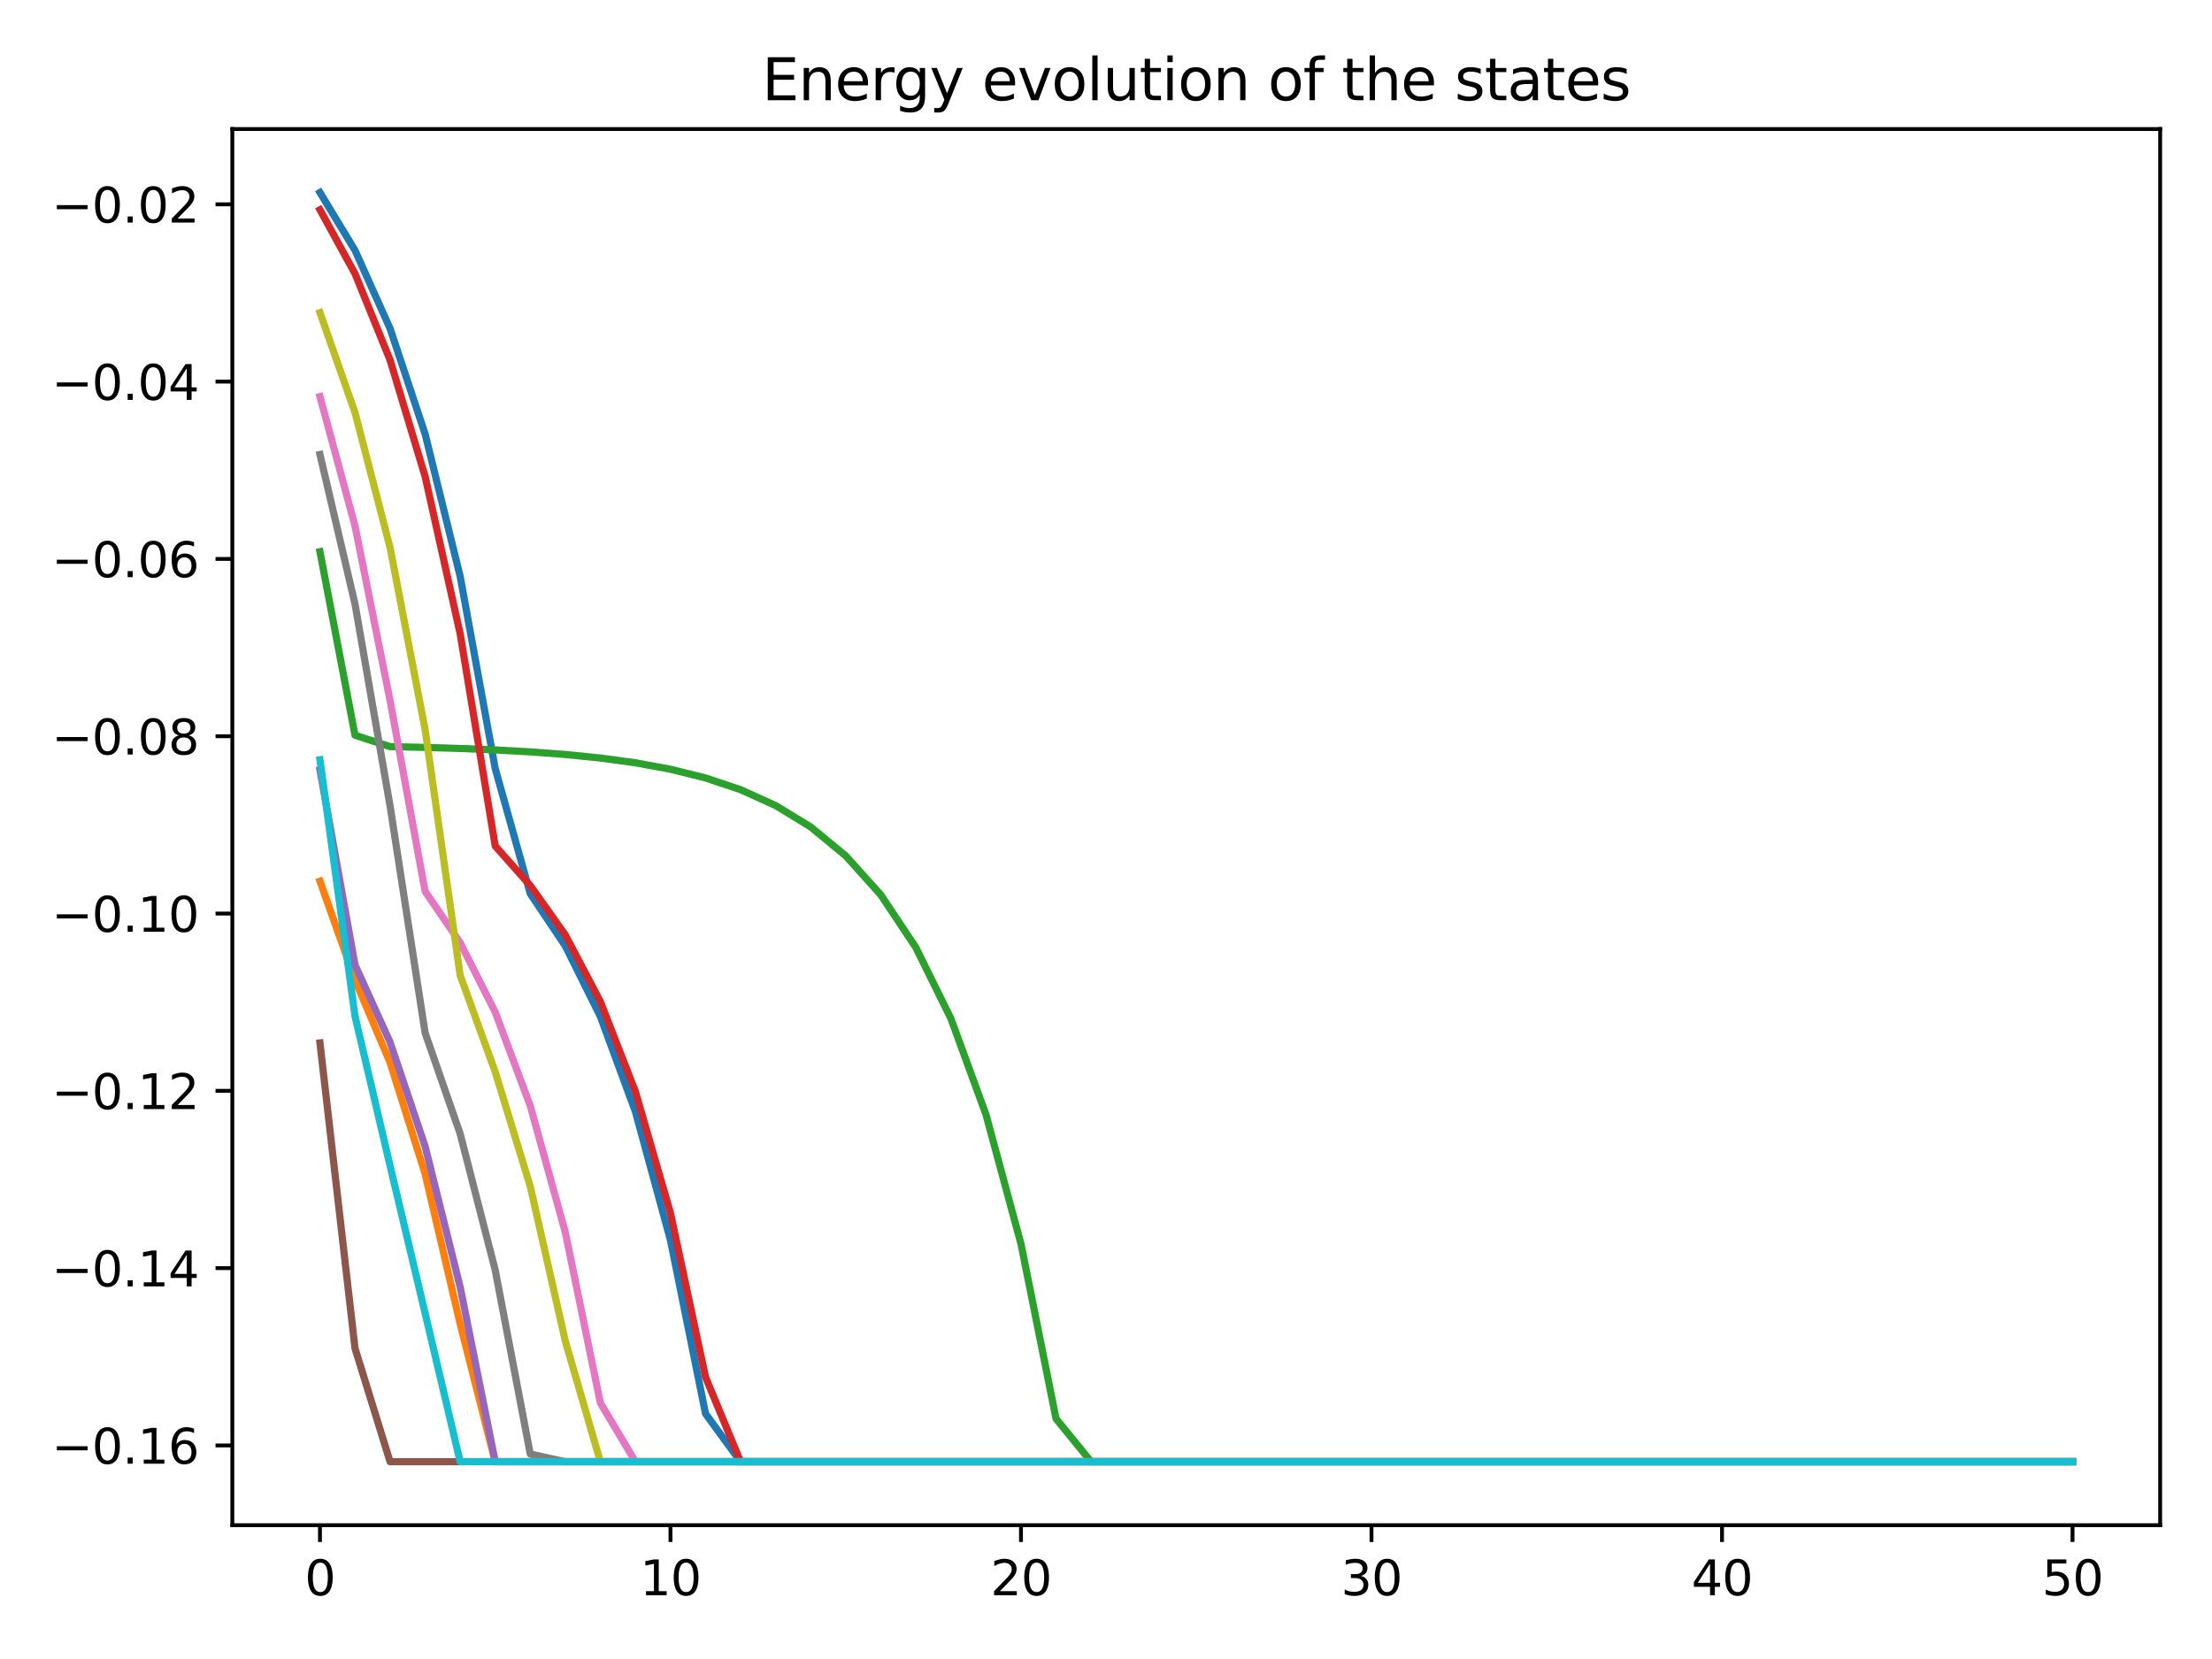 <?xml version="1.0" encoding="utf-8" standalone="no"?>
<!DOCTYPE svg PUBLIC "-//W3C//DTD SVG 1.1//EN"
  "http://www.w3.org/Graphics/SVG/1.1/DTD/svg11.dtd">
<svg xmlns:xlink="http://www.w3.org/1999/xlink" width="460.8pt" height="345.6pt" viewBox="0 0 460.8 345.6" xmlns="http://www.w3.org/2000/svg" version="1.1">
 <defs>
  <style type="text/css">*{stroke-linejoin: round; stroke-linecap: butt}</style>
 </defs>
 <g id="figure_1">
  <g id="patch_1">
   <path d="M 0 345.6 
L 460.8 345.6 
L 460.8 0 
L 0 0 
z
" style="fill: #ffffff"/>
  </g>
  <g id="axes_1">
   <g id="patch_2">
    <path d="M 48.4 317.72 
L 450 317.72 
L 450 26.88 
L 48.4 26.88 
z
" style="fill: #ffffff"/>
   </g>
   <g id="matplotlib.axis_1">
    <g id="xtick_1">
     <g id="line2d_1">
      <defs>
       <path id="me4d3c2d5be" d="M 0 0 
L 0 3.5 
" style="stroke: #000000; stroke-width: 0.8"/>
      </defs>
      <g>
       <use xlink:href="#me4d3c2d5be" x="66.655" y="317.72" style="stroke: #000000; stroke-width: 0.8"/>
      </g>
     </g>
     <g id="text_1">
      <!-- 0 -->
      <g transform="translate(63.473 332.318) scale(0.1 -0.1)">
       <defs>
        <path id="DejaVuSans-30" d="M 2034 4250 
Q 1547 4250 1301 3770 
Q 1056 3291 1056 2328 
Q 1056 1369 1301 889 
Q 1547 409 2034 409 
Q 2525 409 2770 889 
Q 3016 1369 3016 2328 
Q 3016 3291 2770 3770 
Q 2525 4250 2034 4250 
z
M 2034 4750 
Q 2819 4750 3233 4129 
Q 3647 3509 3647 2328 
Q 3647 1150 3233 529 
Q 2819 -91 2034 -91 
Q 1250 -91 836 529 
Q 422 1150 422 2328 
Q 422 3509 836 4129 
Q 1250 4750 2034 4750 
z
" transform="scale(0.016)"/>
       </defs>
       <use xlink:href="#DejaVuSans-30"/>
      </g>
     </g>
    </g>
    <g id="xtick_2">
     <g id="line2d_2">
      <g>
       <use xlink:href="#me4d3c2d5be" x="139.673" y="317.72" style="stroke: #000000; stroke-width: 0.8"/>
      </g>
     </g>
     <g id="text_2">
      <!-- 10 -->
      <g transform="translate(133.31 332.318) scale(0.1 -0.1)">
       <defs>
        <path id="DejaVuSans-31" d="M 794 531 
L 1825 531 
L 1825 4091 
L 703 3866 
L 703 4441 
L 1819 4666 
L 2450 4666 
L 2450 531 
L 3481 531 
L 3481 0 
L 794 0 
L 794 531 
z
" transform="scale(0.016)"/>
       </defs>
       <use xlink:href="#DejaVuSans-31"/>
       <use xlink:href="#DejaVuSans-30" x="63.623"/>
      </g>
     </g>
    </g>
    <g id="xtick_3">
     <g id="line2d_3">
      <g>
       <use xlink:href="#me4d3c2d5be" x="212.691" y="317.72" style="stroke: #000000; stroke-width: 0.8"/>
      </g>
     </g>
     <g id="text_3">
      <!-- 20 -->
      <g transform="translate(206.328 332.318) scale(0.1 -0.1)">
       <defs>
        <path id="DejaVuSans-32" d="M 1228 531 
L 3431 531 
L 3431 0 
L 469 0 
L 469 531 
Q 828 903 1448 1529 
Q 2069 2156 2228 2338 
Q 2531 2678 2651 2914 
Q 2772 3150 2772 3378 
Q 2772 3750 2511 3984 
Q 2250 4219 1831 4219 
Q 1534 4219 1204 4116 
Q 875 4013 500 3803 
L 500 4441 
Q 881 4594 1212 4672 
Q 1544 4750 1819 4750 
Q 2544 4750 2975 4387 
Q 3406 4025 3406 3419 
Q 3406 3131 3298 2873 
Q 3191 2616 2906 2266 
Q 2828 2175 2409 1742 
Q 1991 1309 1228 531 
z
" transform="scale(0.016)"/>
       </defs>
       <use xlink:href="#DejaVuSans-32"/>
       <use xlink:href="#DejaVuSans-30" x="63.623"/>
      </g>
     </g>
    </g>
    <g id="xtick_4">
     <g id="line2d_4">
      <g>
       <use xlink:href="#me4d3c2d5be" x="285.709" y="317.72" style="stroke: #000000; stroke-width: 0.8"/>
      </g>
     </g>
     <g id="text_4">
      <!-- 30 -->
      <g transform="translate(279.347 332.318) scale(0.1 -0.1)">
       <defs>
        <path id="DejaVuSans-33" d="M 2597 2516 
Q 3050 2419 3304 2112 
Q 3559 1806 3559 1356 
Q 3559 666 3084 287 
Q 2609 -91 1734 -91 
Q 1441 -91 1130 -33 
Q 819 25 488 141 
L 488 750 
Q 750 597 1062 519 
Q 1375 441 1716 441 
Q 2309 441 2620 675 
Q 2931 909 2931 1356 
Q 2931 1769 2642 2001 
Q 2353 2234 1838 2234 
L 1294 2234 
L 1294 2753 
L 1863 2753 
Q 2328 2753 2575 2939 
Q 2822 3125 2822 3475 
Q 2822 3834 2567 4026 
Q 2313 4219 1838 4219 
Q 1578 4219 1281 4162 
Q 984 4106 628 3988 
L 628 4550 
Q 988 4650 1302 4700 
Q 1616 4750 1894 4750 
Q 2613 4750 3031 4423 
Q 3450 4097 3450 3541 
Q 3450 3153 3228 2886 
Q 3006 2619 2597 2516 
z
" transform="scale(0.016)"/>
       </defs>
       <use xlink:href="#DejaVuSans-33"/>
       <use xlink:href="#DejaVuSans-30" x="63.623"/>
      </g>
     </g>
    </g>
    <g id="xtick_5">
     <g id="line2d_5">
      <g>
       <use xlink:href="#me4d3c2d5be" x="358.727" y="317.72" style="stroke: #000000; stroke-width: 0.8"/>
      </g>
     </g>
     <g id="text_5">
      <!-- 40 -->
      <g transform="translate(352.365 332.318) scale(0.1 -0.1)">
       <defs>
        <path id="DejaVuSans-34" d="M 2419 4116 
L 825 1625 
L 2419 1625 
L 2419 4116 
z
M 2253 4666 
L 3047 4666 
L 3047 1625 
L 3713 1625 
L 3713 1100 
L 3047 1100 
L 3047 0 
L 2419 0 
L 2419 1100 
L 313 1100 
L 313 1709 
L 2253 4666 
z
" transform="scale(0.016)"/>
       </defs>
       <use xlink:href="#DejaVuSans-34"/>
       <use xlink:href="#DejaVuSans-30" x="63.623"/>
      </g>
     </g>
    </g>
    <g id="xtick_6">
     <g id="line2d_6">
      <g>
       <use xlink:href="#me4d3c2d5be" x="431.745" y="317.72" style="stroke: #000000; stroke-width: 0.8"/>
      </g>
     </g>
     <g id="text_6">
      <!-- 50 -->
      <g transform="translate(425.383 332.318) scale(0.1 -0.1)">
       <defs>
        <path id="DejaVuSans-35" d="M 691 4666 
L 3169 4666 
L 3169 4134 
L 1269 4134 
L 1269 2991 
Q 1406 3038 1543 3061 
Q 1681 3084 1819 3084 
Q 2600 3084 3056 2656 
Q 3513 2228 3513 1497 
Q 3513 744 3044 326 
Q 2575 -91 1722 -91 
Q 1428 -91 1123 -41 
Q 819 9 494 109 
L 494 744 
Q 775 591 1075 516 
Q 1375 441 1709 441 
Q 2250 441 2565 725 
Q 2881 1009 2881 1497 
Q 2881 1984 2565 2268 
Q 2250 2553 1709 2553 
Q 1456 2553 1204 2497 
Q 953 2441 691 2322 
L 691 4666 
z
" transform="scale(0.016)"/>
       </defs>
       <use xlink:href="#DejaVuSans-35"/>
       <use xlink:href="#DejaVuSans-30" x="63.623"/>
      </g>
     </g>
    </g>
   </g>
   <g id="matplotlib.axis_2">
    <g id="ytick_1">
     <g id="line2d_7">
      <defs>
       <path id="mb45e9685c7" d="M 0 0 
L -3.5 0 
" style="stroke: #000000; stroke-width: 0.8"/>
      </defs>
      <g>
       <use xlink:href="#mb45e9685c7" x="48.4" y="301.113" style="stroke: #000000; stroke-width: 0.8"/>
      </g>
     </g>
     <g id="text_7">
      <!-- −0.16 -->
      <g transform="translate(10.755 304.912) scale(0.1 -0.1)">
       <defs>
        <path id="DejaVuSans-2212" d="M 678 2272 
L 4684 2272 
L 4684 1741 
L 678 1741 
L 678 2272 
z
" transform="scale(0.016)"/>
        <path id="DejaVuSans-2e" d="M 684 794 
L 1344 794 
L 1344 0 
L 684 0 
L 684 794 
z
" transform="scale(0.016)"/>
        <path id="DejaVuSans-36" d="M 2113 2584 
Q 1688 2584 1439 2293 
Q 1191 2003 1191 1497 
Q 1191 994 1439 701 
Q 1688 409 2113 409 
Q 2538 409 2786 701 
Q 3034 994 3034 1497 
Q 3034 2003 2786 2293 
Q 2538 2584 2113 2584 
z
M 3366 4563 
L 3366 3988 
Q 3128 4100 2886 4159 
Q 2644 4219 2406 4219 
Q 1781 4219 1451 3797 
Q 1122 3375 1075 2522 
Q 1259 2794 1537 2939 
Q 1816 3084 2150 3084 
Q 2853 3084 3261 2657 
Q 3669 2231 3669 1497 
Q 3669 778 3244 343 
Q 2819 -91 2113 -91 
Q 1303 -91 875 529 
Q 447 1150 447 2328 
Q 447 3434 972 4092 
Q 1497 4750 2381 4750 
Q 2619 4750 2861 4703 
Q 3103 4656 3366 4563 
z
" transform="scale(0.016)"/>
       </defs>
       <use xlink:href="#DejaVuSans-2212"/>
       <use xlink:href="#DejaVuSans-30" x="83.789"/>
       <use xlink:href="#DejaVuSans-2e" x="147.412"/>
       <use xlink:href="#DejaVuSans-31" x="179.199"/>
       <use xlink:href="#DejaVuSans-36" x="242.822"/>
      </g>
     </g>
    </g>
    <g id="ytick_2">
     <g id="line2d_8">
      <g>
       <use xlink:href="#mb45e9685c7" x="48.4" y="264.177" style="stroke: #000000; stroke-width: 0.8"/>
      </g>
     </g>
     <g id="text_8">
      <!-- −0.14 -->
      <g transform="translate(10.755 267.977) scale(0.1 -0.1)">
       <use xlink:href="#DejaVuSans-2212"/>
       <use xlink:href="#DejaVuSans-30" x="83.789"/>
       <use xlink:href="#DejaVuSans-2e" x="147.412"/>
       <use xlink:href="#DejaVuSans-31" x="179.199"/>
       <use xlink:href="#DejaVuSans-34" x="242.822"/>
      </g>
     </g>
    </g>
    <g id="ytick_3">
     <g id="line2d_9">
      <g>
       <use xlink:href="#mb45e9685c7" x="48.4" y="227.242" style="stroke: #000000; stroke-width: 0.8"/>
      </g>
     </g>
     <g id="text_9">
      <!-- −0.12 -->
      <g transform="translate(10.755 231.041) scale(0.1 -0.1)">
       <use xlink:href="#DejaVuSans-2212"/>
       <use xlink:href="#DejaVuSans-30" x="83.789"/>
       <use xlink:href="#DejaVuSans-2e" x="147.412"/>
       <use xlink:href="#DejaVuSans-31" x="179.199"/>
       <use xlink:href="#DejaVuSans-32" x="242.822"/>
      </g>
     </g>
    </g>
    <g id="ytick_4">
     <g id="line2d_10">
      <g>
       <use xlink:href="#mb45e9685c7" x="48.4" y="190.307" style="stroke: #000000; stroke-width: 0.8"/>
      </g>
     </g>
     <g id="text_10">
      <!-- −0.10 -->
      <g transform="translate(10.755 194.106) scale(0.1 -0.1)">
       <use xlink:href="#DejaVuSans-2212"/>
       <use xlink:href="#DejaVuSans-30" x="83.789"/>
       <use xlink:href="#DejaVuSans-2e" x="147.412"/>
       <use xlink:href="#DejaVuSans-31" x="179.199"/>
       <use xlink:href="#DejaVuSans-30" x="242.822"/>
      </g>
     </g>
    </g>
    <g id="ytick_5">
     <g id="line2d_11">
      <g>
       <use xlink:href="#mb45e9685c7" x="48.4" y="153.372" style="stroke: #000000; stroke-width: 0.8"/>
      </g>
     </g>
     <g id="text_11">
      <!-- −0.08 -->
      <g transform="translate(10.755 157.171) scale(0.1 -0.1)">
       <defs>
        <path id="DejaVuSans-38" d="M 2034 2216 
Q 1584 2216 1326 1975 
Q 1069 1734 1069 1313 
Q 1069 891 1326 650 
Q 1584 409 2034 409 
Q 2484 409 2743 651 
Q 3003 894 3003 1313 
Q 3003 1734 2745 1975 
Q 2488 2216 2034 2216 
z
M 1403 2484 
Q 997 2584 770 2862 
Q 544 3141 544 3541 
Q 544 4100 942 4425 
Q 1341 4750 2034 4750 
Q 2731 4750 3128 4425 
Q 3525 4100 3525 3541 
Q 3525 3141 3298 2862 
Q 3072 2584 2669 2484 
Q 3125 2378 3379 2068 
Q 3634 1759 3634 1313 
Q 3634 634 3220 271 
Q 2806 -91 2034 -91 
Q 1263 -91 848 271 
Q 434 634 434 1313 
Q 434 1759 690 2068 
Q 947 2378 1403 2484 
z
M 1172 3481 
Q 1172 3119 1398 2916 
Q 1625 2713 2034 2713 
Q 2441 2713 2670 2916 
Q 2900 3119 2900 3481 
Q 2900 3844 2670 4047 
Q 2441 4250 2034 4250 
Q 1625 4250 1398 4047 
Q 1172 3844 1172 3481 
z
" transform="scale(0.016)"/>
       </defs>
       <use xlink:href="#DejaVuSans-2212"/>
       <use xlink:href="#DejaVuSans-30" x="83.789"/>
       <use xlink:href="#DejaVuSans-2e" x="147.412"/>
       <use xlink:href="#DejaVuSans-30" x="179.199"/>
       <use xlink:href="#DejaVuSans-38" x="242.822"/>
      </g>
     </g>
    </g>
    <g id="ytick_6">
     <g id="line2d_12">
      <g>
       <use xlink:href="#mb45e9685c7" x="48.4" y="116.437" style="stroke: #000000; stroke-width: 0.8"/>
      </g>
     </g>
     <g id="text_12">
      <!-- −0.06 -->
      <g transform="translate(10.755 120.236) scale(0.1 -0.1)">
       <use xlink:href="#DejaVuSans-2212"/>
       <use xlink:href="#DejaVuSans-30" x="83.789"/>
       <use xlink:href="#DejaVuSans-2e" x="147.412"/>
       <use xlink:href="#DejaVuSans-30" x="179.199"/>
       <use xlink:href="#DejaVuSans-36" x="242.822"/>
      </g>
     </g>
    </g>
    <g id="ytick_7">
     <g id="line2d_13">
      <g>
       <use xlink:href="#mb45e9685c7" x="48.4" y="79.501" style="stroke: #000000; stroke-width: 0.8"/>
      </g>
     </g>
     <g id="text_13">
      <!-- −0.04 -->
      <g transform="translate(10.755 83.301) scale(0.1 -0.1)">
       <use xlink:href="#DejaVuSans-2212"/>
       <use xlink:href="#DejaVuSans-30" x="83.789"/>
       <use xlink:href="#DejaVuSans-2e" x="147.412"/>
       <use xlink:href="#DejaVuSans-30" x="179.199"/>
       <use xlink:href="#DejaVuSans-34" x="242.822"/>
      </g>
     </g>
    </g>
    <g id="ytick_8">
     <g id="line2d_14">
      <g>
       <use xlink:href="#mb45e9685c7" x="48.4" y="42.566" style="stroke: #000000; stroke-width: 0.8"/>
      </g>
     </g>
     <g id="text_14">
      <!-- −0.02 -->
      <g transform="translate(10.755 46.365) scale(0.1 -0.1)">
       <use xlink:href="#DejaVuSans-2212"/>
       <use xlink:href="#DejaVuSans-30" x="83.789"/>
       <use xlink:href="#DejaVuSans-2e" x="147.412"/>
       <use xlink:href="#DejaVuSans-30" x="179.199"/>
       <use xlink:href="#DejaVuSans-32" x="242.822"/>
      </g>
     </g>
    </g>
   </g>
   <g id="line2d_15">
    <path d="M 66.655 40.1 
L 73.956 52.159 
L 81.258 68.438 
L 88.56 90.411 
L 95.862 120.072 
L 103.164 160.11 
L 110.465 186.176 
L 117.767 197.06 
L 125.069 211.752 
L 132.371 231.584 
L 139.673 258.354 
L 146.975 294.491 
L 154.276 304.5 
L 161.578 304.5 
L 168.88 304.5 
L 176.182 304.5 
L 183.484 304.5 
L 190.785 304.5 
L 198.087 304.5 
L 205.389 304.5 
L 212.691 304.5 
L 219.993 304.5 
L 227.295 304.5 
L 234.596 304.5 
L 241.898 304.5 
L 249.2 304.5 
L 256.502 304.5 
L 263.804 304.5 
L 271.105 304.5 
L 278.407 304.5 
L 285.709 304.5 
L 293.011 304.5 
L 300.313 304.5 
L 307.615 304.5 
L 314.916 304.5 
L 322.218 304.5 
L 329.52 304.5 
L 336.822 304.5 
L 344.124 304.5 
L 351.425 304.5 
L 358.727 304.5 
L 366.029 304.5 
L 373.331 304.5 
L 380.633 304.5 
L 387.935 304.5 
L 395.236 304.5 
L 402.538 304.5 
L 409.84 304.5 
L 417.142 304.5 
L 424.444 304.5 
L 431.745 304.5 
" clip-path="url(#p84d044d8ea)" style="fill: none; stroke: #1f77b4; stroke-width: 1.5; stroke-linecap: square"/>
   </g>
   <g id="line2d_16">
    <path d="M 66.655 183.563 
L 73.956 204.156 
L 81.258 221.331 
L 88.56 244.515 
L 95.862 275.81 
L 103.164 304.5 
L 110.465 304.5 
L 117.767 304.5 
L 125.069 304.5 
L 132.371 304.5 
L 139.673 304.5 
L 146.975 304.5 
L 154.276 304.5 
L 161.578 304.5 
L 168.88 304.5 
L 176.182 304.5 
L 183.484 304.5 
L 190.785 304.5 
L 198.087 304.5 
L 205.389 304.5 
L 212.691 304.5 
L 219.993 304.5 
L 227.295 304.5 
L 234.596 304.5 
L 241.898 304.5 
L 249.2 304.5 
L 256.502 304.5 
L 263.804 304.5 
L 271.105 304.5 
L 278.407 304.5 
L 285.709 304.5 
L 293.011 304.5 
L 300.313 304.5 
L 307.615 304.5 
L 314.916 304.5 
L 322.218 304.5 
L 329.52 304.5 
L 336.822 304.5 
L 344.124 304.5 
L 351.425 304.5 
L 358.727 304.5 
L 366.029 304.5 
L 373.331 304.5 
L 380.633 304.5 
L 387.935 304.5 
L 395.236 304.5 
L 402.538 304.5 
L 409.84 304.5 
L 417.142 304.5 
L 424.444 304.5 
L 431.745 304.5 
" clip-path="url(#p84d044d8ea)" style="fill: none; stroke: #ff7f0e; stroke-width: 1.5; stroke-linecap: square"/>
   </g>
   <g id="line2d_17">
    <path d="M 66.655 114.924 
L 73.956 153.162 
L 81.258 155.536 
L 88.56 155.7 
L 95.862 155.922 
L 103.164 156.222 
L 110.465 156.626 
L 117.767 157.172 
L 125.069 157.909 
L 132.371 158.904 
L 139.673 160.247 
L 146.975 162.06 
L 154.276 164.507 
L 161.578 167.81 
L 168.88 172.268 
L 176.182 178.287 
L 183.484 186.411 
L 190.785 197.377 
L 198.087 212.18 
L 205.389 232.162 
L 212.691 259.135 
L 219.993 295.545 
L 227.295 304.5 
L 234.596 304.5 
L 241.898 304.5 
L 249.2 304.5 
L 256.502 304.5 
L 263.804 304.5 
L 271.105 304.5 
L 278.407 304.5 
L 285.709 304.5 
L 293.011 304.5 
L 300.313 304.5 
L 307.615 304.5 
L 314.916 304.5 
L 322.218 304.5 
L 329.52 304.5 
L 336.822 304.5 
L 344.124 304.5 
L 351.425 304.5 
L 358.727 304.5 
L 366.029 304.5 
L 373.331 304.5 
L 380.633 304.5 
L 387.935 304.5 
L 395.236 304.5 
L 402.538 304.5 
L 409.84 304.5 
L 417.142 304.5 
L 424.444 304.5 
L 431.745 304.5 
" clip-path="url(#p84d044d8ea)" style="fill: none; stroke: #2ca02c; stroke-width: 1.5; stroke-linecap: square"/>
   </g>
   <g id="line2d_18">
    <path d="M 66.655 43.699 
L 73.956 57.018 
L 81.258 74.996 
L 88.56 99.264 
L 95.862 132.022 
L 103.164 176.241 
L 110.465 184.474 
L 117.767 194.763 
L 125.069 208.652 
L 132.371 227.4 
L 139.673 252.707 
L 146.975 286.867 
L 154.276 304.5 
L 161.578 304.5 
L 168.88 304.5 
L 176.182 304.5 
L 183.484 304.5 
L 190.785 304.5 
L 198.087 304.5 
L 205.389 304.5 
L 212.691 304.5 
L 219.993 304.5 
L 227.295 304.5 
L 234.596 304.5 
L 241.898 304.5 
L 249.2 304.5 
L 256.502 304.5 
L 263.804 304.5 
L 271.105 304.5 
L 278.407 304.5 
L 285.709 304.5 
L 293.011 304.5 
L 300.313 304.5 
L 307.615 304.5 
L 314.916 304.5 
L 322.218 304.5 
L 329.52 304.5 
L 336.822 304.5 
L 344.124 304.5 
L 351.425 304.5 
L 358.727 304.5 
L 366.029 304.5 
L 373.331 304.5 
L 380.633 304.5 
L 387.935 304.5 
L 395.236 304.5 
L 402.538 304.5 
L 409.84 304.5 
L 417.142 304.5 
L 424.444 304.5 
L 431.745 304.5 
" clip-path="url(#p84d044d8ea)" style="fill: none; stroke: #d62728; stroke-width: 1.5; stroke-linecap: square"/>
   </g>
   <g id="line2d_19">
    <path d="M 66.655 160.385 
L 73.956 201.02 
L 81.258 217.098 
L 88.56 238.8 
L 95.862 268.096 
L 103.164 304.5 
L 110.465 304.5 
L 117.767 304.5 
L 125.069 304.5 
L 132.371 304.5 
L 139.673 304.5 
L 146.975 304.5 
L 154.276 304.5 
L 161.578 304.5 
L 168.88 304.5 
L 176.182 304.5 
L 183.484 304.5 
L 190.785 304.5 
L 198.087 304.5 
L 205.389 304.5 
L 212.691 304.5 
L 219.993 304.5 
L 227.295 304.5 
L 234.596 304.5 
L 241.898 304.5 
L 249.2 304.5 
L 256.502 304.5 
L 263.804 304.5 
L 271.105 304.5 
L 278.407 304.5 
L 285.709 304.5 
L 293.011 304.5 
L 300.313 304.5 
L 307.615 304.5 
L 314.916 304.5 
L 322.218 304.5 
L 329.52 304.5 
L 336.822 304.5 
L 344.124 304.5 
L 351.425 304.5 
L 358.727 304.5 
L 366.029 304.5 
L 373.331 304.5 
L 380.633 304.5 
L 387.935 304.5 
L 395.236 304.5 
L 402.538 304.5 
L 409.84 304.5 
L 417.142 304.5 
L 424.444 304.5 
L 431.745 304.5 
" clip-path="url(#p84d044d8ea)" style="fill: none; stroke: #9467bd; stroke-width: 1.5; stroke-linecap: square"/>
   </g>
   <g id="line2d_20">
    <path d="M 66.655 217.259 
L 73.956 280.875 
L 81.258 304.5 
L 88.56 304.5 
L 95.862 304.5 
L 103.164 304.5 
L 110.465 304.5 
L 117.767 304.5 
L 125.069 304.5 
L 132.371 304.5 
L 139.673 304.5 
L 146.975 304.5 
L 154.276 304.5 
L 161.578 304.5 
L 168.88 304.5 
L 176.182 304.5 
L 183.484 304.5 
L 190.785 304.5 
L 198.087 304.5 
L 205.389 304.5 
L 212.691 304.5 
L 219.993 304.5 
L 227.295 304.5 
L 234.596 304.5 
L 241.898 304.5 
L 249.2 304.5 
L 256.502 304.5 
L 263.804 304.5 
L 271.105 304.5 
L 278.407 304.5 
L 285.709 304.5 
L 293.011 304.5 
L 300.313 304.5 
L 307.615 304.5 
L 314.916 304.5 
L 322.218 304.5 
L 329.52 304.5 
L 336.822 304.5 
L 344.124 304.5 
L 351.425 304.5 
L 358.727 304.5 
L 366.029 304.5 
L 373.331 304.5 
L 380.633 304.5 
L 387.935 304.5 
L 395.236 304.5 
L 402.538 304.5 
L 409.84 304.5 
L 417.142 304.5 
L 424.444 304.5 
L 431.745 304.5 
" clip-path="url(#p84d044d8ea)" style="fill: none; stroke: #8c564b; stroke-width: 1.5; stroke-linecap: square"/>
   </g>
   <g id="line2d_21">
    <path d="M 66.655 82.62 
L 73.956 109.555 
L 81.258 145.913 
L 88.56 185.678 
L 95.862 196.388 
L 103.164 210.845 
L 110.465 230.36 
L 117.767 256.702 
L 125.069 292.26 
L 132.371 304.5 
L 139.673 304.5 
L 146.975 304.5 
L 154.276 304.5 
L 161.578 304.5 
L 168.88 304.5 
L 176.182 304.5 
L 183.484 304.5 
L 190.785 304.5 
L 198.087 304.5 
L 205.389 304.5 
L 212.691 304.5 
L 219.993 304.5 
L 227.295 304.5 
L 234.596 304.5 
L 241.898 304.5 
L 249.2 304.5 
L 256.502 304.5 
L 263.804 304.5 
L 271.105 304.5 
L 278.407 304.5 
L 285.709 304.5 
L 293.011 304.5 
L 300.313 304.5 
L 307.615 304.5 
L 314.916 304.5 
L 322.218 304.5 
L 329.52 304.5 
L 336.822 304.5 
L 344.124 304.5 
L 351.425 304.5 
L 358.727 304.5 
L 366.029 304.5 
L 373.331 304.5 
L 380.633 304.5 
L 387.935 304.5 
L 395.236 304.5 
L 402.538 304.5 
L 409.84 304.5 
L 417.142 304.5 
L 424.444 304.5 
L 431.745 304.5 
" clip-path="url(#p84d044d8ea)" style="fill: none; stroke: #e377c2; stroke-width: 1.5; stroke-linecap: square"/>
   </g>
   <g id="line2d_22">
    <path d="M 66.655 94.678 
L 73.956 125.831 
L 81.258 167.885 
L 88.56 215.169 
L 95.862 236.197 
L 103.164 264.582 
L 110.465 302.897 
L 117.767 304.5 
L 125.069 304.5 
L 132.371 304.5 
L 139.673 304.5 
L 146.975 304.5 
L 154.276 304.5 
L 161.578 304.5 
L 168.88 304.5 
L 176.182 304.5 
L 183.484 304.5 
L 190.785 304.5 
L 198.087 304.5 
L 205.389 304.5 
L 212.691 304.5 
L 219.993 304.5 
L 227.295 304.5 
L 234.596 304.5 
L 241.898 304.5 
L 249.2 304.5 
L 256.502 304.5 
L 263.804 304.5 
L 271.105 304.5 
L 278.407 304.5 
L 285.709 304.5 
L 293.011 304.5 
L 300.313 304.5 
L 307.615 304.5 
L 314.916 304.5 
L 322.218 304.5 
L 329.52 304.5 
L 336.822 304.5 
L 344.124 304.5 
L 351.425 304.5 
L 358.727 304.5 
L 366.029 304.5 
L 373.331 304.5 
L 380.633 304.5 
L 387.935 304.5 
L 395.236 304.5 
L 402.538 304.5 
L 409.84 304.5 
L 417.142 304.5 
L 424.444 304.5 
L 431.745 304.5 
" clip-path="url(#p84d044d8ea)" style="fill: none; stroke: #7f7f7f; stroke-width: 1.5; stroke-linecap: square"/>
   </g>
   <g id="line2d_23">
    <path d="M 66.655 65.133 
L 73.956 85.95 
L 81.258 114.05 
L 88.56 151.982 
L 95.862 203.184 
L 103.164 223.29 
L 110.465 247.159 
L 117.767 279.379 
L 125.069 304.5 
L 132.371 304.5 
L 139.673 304.5 
L 146.975 304.5 
L 154.276 304.5 
L 161.578 304.5 
L 168.88 304.5 
L 176.182 304.5 
L 183.484 304.5 
L 190.785 304.5 
L 198.087 304.5 
L 205.389 304.5 
L 212.691 304.5 
L 219.993 304.5 
L 227.295 304.5 
L 234.596 304.5 
L 241.898 304.5 
L 249.2 304.5 
L 256.502 304.5 
L 263.804 304.5 
L 271.105 304.5 
L 278.407 304.5 
L 285.709 304.5 
L 293.011 304.5 
L 300.313 304.5 
L 307.615 304.5 
L 314.916 304.5 
L 322.218 304.5 
L 329.52 304.5 
L 336.822 304.5 
L 344.124 304.5 
L 351.425 304.5 
L 358.727 304.5 
L 366.029 304.5 
L 373.331 304.5 
L 380.633 304.5 
L 387.935 304.5 
L 395.236 304.5 
L 402.538 304.5 
L 409.84 304.5 
L 417.142 304.5 
L 424.444 304.5 
L 431.745 304.5 
" clip-path="url(#p84d044d8ea)" style="fill: none; stroke: #bcbd22; stroke-width: 1.5; stroke-linecap: square"/>
   </g>
   <g id="line2d_24">
    <path d="M 66.655 158.275 
L 73.956 211.679 
L 81.258 242.844 
L 88.56 273.554 
L 95.862 304.5 
L 103.164 304.5 
L 110.465 304.5 
L 117.767 304.5 
L 125.069 304.5 
L 132.371 304.5 
L 139.673 304.5 
L 146.975 304.5 
L 154.276 304.5 
L 161.578 304.5 
L 168.88 304.5 
L 176.182 304.5 
L 183.484 304.5 
L 190.785 304.5 
L 198.087 304.5 
L 205.389 304.5 
L 212.691 304.5 
L 219.993 304.5 
L 227.295 304.5 
L 234.596 304.5 
L 241.898 304.5 
L 249.2 304.5 
L 256.502 304.5 
L 263.804 304.5 
L 271.105 304.5 
L 278.407 304.5 
L 285.709 304.5 
L 293.011 304.5 
L 300.313 304.5 
L 307.615 304.5 
L 314.916 304.5 
L 322.218 304.5 
L 329.52 304.5 
L 336.822 304.5 
L 344.124 304.5 
L 351.425 304.5 
L 358.727 304.5 
L 366.029 304.5 
L 373.331 304.5 
L 380.633 304.5 
L 387.935 304.5 
L 395.236 304.5 
L 402.538 304.5 
L 409.84 304.5 
L 417.142 304.5 
L 424.444 304.5 
L 431.745 304.5 
" clip-path="url(#p84d044d8ea)" style="fill: none; stroke: #17becf; stroke-width: 1.5; stroke-linecap: square"/>
   </g>
   <g id="patch_3">
    <path d="M 48.4 317.72 
L 48.4 26.88 
" style="fill: none; stroke: #000000; stroke-width: 0.8; stroke-linejoin: miter; stroke-linecap: square"/>
   </g>
   <g id="patch_4">
    <path d="M 450 317.72 
L 450 26.88 
" style="fill: none; stroke: #000000; stroke-width: 0.8; stroke-linejoin: miter; stroke-linecap: square"/>
   </g>
   <g id="patch_5">
    <path d="M 48.4 317.72 
L 450 317.72 
" style="fill: none; stroke: #000000; stroke-width: 0.8; stroke-linejoin: miter; stroke-linecap: square"/>
   </g>
   <g id="patch_6">
    <path d="M 48.4 26.88 
L 450 26.88 
" style="fill: none; stroke: #000000; stroke-width: 0.8; stroke-linejoin: miter; stroke-linecap: square"/>
   </g>
   <g id="text_15">
    <!-- Energy evolution of the states -->
    <g transform="translate(158.734 20.88) scale(0.12 -0.12)">
     <defs>
      <path id="DejaVuSans-45" d="M 628 4666 
L 3578 4666 
L 3578 4134 
L 1259 4134 
L 1259 2753 
L 3481 2753 
L 3481 2222 
L 1259 2222 
L 1259 531 
L 3634 531 
L 3634 0 
L 628 0 
L 628 4666 
z
" transform="scale(0.016)"/>
      <path id="DejaVuSans-6e" d="M 3513 2113 
L 3513 0 
L 2938 0 
L 2938 2094 
Q 2938 2591 2744 2837 
Q 2550 3084 2163 3084 
Q 1697 3084 1428 2787 
Q 1159 2491 1159 1978 
L 1159 0 
L 581 0 
L 581 3500 
L 1159 3500 
L 1159 2956 
Q 1366 3272 1645 3428 
Q 1925 3584 2291 3584 
Q 2894 3584 3203 3211 
Q 3513 2838 3513 2113 
z
" transform="scale(0.016)"/>
      <path id="DejaVuSans-65" d="M 3597 1894 
L 3597 1613 
L 953 1613 
Q 991 1019 1311 708 
Q 1631 397 2203 397 
Q 2534 397 2845 478 
Q 3156 559 3463 722 
L 3463 178 
Q 3153 47 2828 -22 
Q 2503 -91 2169 -91 
Q 1331 -91 842 396 
Q 353 884 353 1716 
Q 353 2575 817 3079 
Q 1281 3584 2069 3584 
Q 2775 3584 3186 3129 
Q 3597 2675 3597 1894 
z
M 3022 2063 
Q 3016 2534 2758 2815 
Q 2500 3097 2075 3097 
Q 1594 3097 1305 2825 
Q 1016 2553 972 2059 
L 3022 2063 
z
" transform="scale(0.016)"/>
      <path id="DejaVuSans-72" d="M 2631 2963 
Q 2534 3019 2420 3045 
Q 2306 3072 2169 3072 
Q 1681 3072 1420 2755 
Q 1159 2438 1159 1844 
L 1159 0 
L 581 0 
L 581 3500 
L 1159 3500 
L 1159 2956 
Q 1341 3275 1631 3429 
Q 1922 3584 2338 3584 
Q 2397 3584 2469 3576 
Q 2541 3569 2628 3553 
L 2631 2963 
z
" transform="scale(0.016)"/>
      <path id="DejaVuSans-67" d="M 2906 1791 
Q 2906 2416 2648 2759 
Q 2391 3103 1925 3103 
Q 1463 3103 1205 2759 
Q 947 2416 947 1791 
Q 947 1169 1205 825 
Q 1463 481 1925 481 
Q 2391 481 2648 825 
Q 2906 1169 2906 1791 
z
M 3481 434 
Q 3481 -459 3084 -895 
Q 2688 -1331 1869 -1331 
Q 1566 -1331 1297 -1286 
Q 1028 -1241 775 -1147 
L 775 -588 
Q 1028 -725 1275 -790 
Q 1522 -856 1778 -856 
Q 2344 -856 2625 -561 
Q 2906 -266 2906 331 
L 2906 616 
Q 2728 306 2450 153 
Q 2172 0 1784 0 
Q 1141 0 747 490 
Q 353 981 353 1791 
Q 353 2603 747 3093 
Q 1141 3584 1784 3584 
Q 2172 3584 2450 3431 
Q 2728 3278 2906 2969 
L 2906 3500 
L 3481 3500 
L 3481 434 
z
" transform="scale(0.016)"/>
      <path id="DejaVuSans-79" d="M 2059 -325 
Q 1816 -950 1584 -1140 
Q 1353 -1331 966 -1331 
L 506 -1331 
L 506 -850 
L 844 -850 
Q 1081 -850 1212 -737 
Q 1344 -625 1503 -206 
L 1606 56 
L 191 3500 
L 800 3500 
L 1894 763 
L 2988 3500 
L 3597 3500 
L 2059 -325 
z
" transform="scale(0.016)"/>
      <path id="DejaVuSans-20" transform="scale(0.016)"/>
      <path id="DejaVuSans-76" d="M 191 3500 
L 800 3500 
L 1894 563 
L 2988 3500 
L 3597 3500 
L 2284 0 
L 1503 0 
L 191 3500 
z
" transform="scale(0.016)"/>
      <path id="DejaVuSans-6f" d="M 1959 3097 
Q 1497 3097 1228 2736 
Q 959 2375 959 1747 
Q 959 1119 1226 758 
Q 1494 397 1959 397 
Q 2419 397 2687 759 
Q 2956 1122 2956 1747 
Q 2956 2369 2687 2733 
Q 2419 3097 1959 3097 
z
M 1959 3584 
Q 2709 3584 3137 3096 
Q 3566 2609 3566 1747 
Q 3566 888 3137 398 
Q 2709 -91 1959 -91 
Q 1206 -91 779 398 
Q 353 888 353 1747 
Q 353 2609 779 3096 
Q 1206 3584 1959 3584 
z
" transform="scale(0.016)"/>
      <path id="DejaVuSans-6c" d="M 603 4863 
L 1178 4863 
L 1178 0 
L 603 0 
L 603 4863 
z
" transform="scale(0.016)"/>
      <path id="DejaVuSans-75" d="M 544 1381 
L 544 3500 
L 1119 3500 
L 1119 1403 
Q 1119 906 1312 657 
Q 1506 409 1894 409 
Q 2359 409 2629 706 
Q 2900 1003 2900 1516 
L 2900 3500 
L 3475 3500 
L 3475 0 
L 2900 0 
L 2900 538 
Q 2691 219 2414 64 
Q 2138 -91 1772 -91 
Q 1169 -91 856 284 
Q 544 659 544 1381 
z
M 1991 3584 
L 1991 3584 
z
" transform="scale(0.016)"/>
      <path id="DejaVuSans-74" d="M 1172 4494 
L 1172 3500 
L 2356 3500 
L 2356 3053 
L 1172 3053 
L 1172 1153 
Q 1172 725 1289 603 
Q 1406 481 1766 481 
L 2356 481 
L 2356 0 
L 1766 0 
Q 1100 0 847 248 
Q 594 497 594 1153 
L 594 3053 
L 172 3053 
L 172 3500 
L 594 3500 
L 594 4494 
L 1172 4494 
z
" transform="scale(0.016)"/>
      <path id="DejaVuSans-69" d="M 603 3500 
L 1178 3500 
L 1178 0 
L 603 0 
L 603 3500 
z
M 603 4863 
L 1178 4863 
L 1178 4134 
L 603 4134 
L 603 4863 
z
" transform="scale(0.016)"/>
      <path id="DejaVuSans-66" d="M 2375 4863 
L 2375 4384 
L 1825 4384 
Q 1516 4384 1395 4259 
Q 1275 4134 1275 3809 
L 1275 3500 
L 2222 3500 
L 2222 3053 
L 1275 3053 
L 1275 0 
L 697 0 
L 697 3053 
L 147 3053 
L 147 3500 
L 697 3500 
L 697 3744 
Q 697 4328 969 4595 
Q 1241 4863 1831 4863 
L 2375 4863 
z
" transform="scale(0.016)"/>
      <path id="DejaVuSans-68" d="M 3513 2113 
L 3513 0 
L 2938 0 
L 2938 2094 
Q 2938 2591 2744 2837 
Q 2550 3084 2163 3084 
Q 1697 3084 1428 2787 
Q 1159 2491 1159 1978 
L 1159 0 
L 581 0 
L 581 4863 
L 1159 4863 
L 1159 2956 
Q 1366 3272 1645 3428 
Q 1925 3584 2291 3584 
Q 2894 3584 3203 3211 
Q 3513 2838 3513 2113 
z
" transform="scale(0.016)"/>
      <path id="DejaVuSans-73" d="M 2834 3397 
L 2834 2853 
Q 2591 2978 2328 3040 
Q 2066 3103 1784 3103 
Q 1356 3103 1142 2972 
Q 928 2841 928 2578 
Q 928 2378 1081 2264 
Q 1234 2150 1697 2047 
L 1894 2003 
Q 2506 1872 2764 1633 
Q 3022 1394 3022 966 
Q 3022 478 2636 193 
Q 2250 -91 1575 -91 
Q 1294 -91 989 -36 
Q 684 19 347 128 
L 347 722 
Q 666 556 975 473 
Q 1284 391 1588 391 
Q 1994 391 2212 530 
Q 2431 669 2431 922 
Q 2431 1156 2273 1281 
Q 2116 1406 1581 1522 
L 1381 1569 
Q 847 1681 609 1914 
Q 372 2147 372 2553 
Q 372 3047 722 3315 
Q 1072 3584 1716 3584 
Q 2034 3584 2315 3537 
Q 2597 3491 2834 3397 
z
" transform="scale(0.016)"/>
      <path id="DejaVuSans-61" d="M 2194 1759 
Q 1497 1759 1228 1600 
Q 959 1441 959 1056 
Q 959 750 1161 570 
Q 1363 391 1709 391 
Q 2188 391 2477 730 
Q 2766 1069 2766 1631 
L 2766 1759 
L 2194 1759 
z
M 3341 1997 
L 3341 0 
L 2766 0 
L 2766 531 
Q 2569 213 2275 61 
Q 1981 -91 1556 -91 
Q 1019 -91 701 211 
Q 384 513 384 1019 
Q 384 1609 779 1909 
Q 1175 2209 1959 2209 
L 2766 2209 
L 2766 2266 
Q 2766 2663 2505 2880 
Q 2244 3097 1772 3097 
Q 1472 3097 1187 3025 
Q 903 2953 641 2809 
L 641 3341 
Q 956 3463 1253 3523 
Q 1550 3584 1831 3584 
Q 2591 3584 2966 3190 
Q 3341 2797 3341 1997 
z
" transform="scale(0.016)"/>
     </defs>
     <use xlink:href="#DejaVuSans-45"/>
     <use xlink:href="#DejaVuSans-6e" x="63.184"/>
     <use xlink:href="#DejaVuSans-65" x="126.562"/>
     <use xlink:href="#DejaVuSans-72" x="188.086"/>
     <use xlink:href="#DejaVuSans-67" x="227.449"/>
     <use xlink:href="#DejaVuSans-79" x="290.926"/>
     <use xlink:href="#DejaVuSans-20" x="350.105"/>
     <use xlink:href="#DejaVuSans-65" x="381.893"/>
     <use xlink:href="#DejaVuSans-76" x="443.416"/>
     <use xlink:href="#DejaVuSans-6f" x="502.596"/>
     <use xlink:href="#DejaVuSans-6c" x="563.777"/>
     <use xlink:href="#DejaVuSans-75" x="591.561"/>
     <use xlink:href="#DejaVuSans-74" x="654.939"/>
     <use xlink:href="#DejaVuSans-69" x="694.148"/>
     <use xlink:href="#DejaVuSans-6f" x="721.932"/>
     <use xlink:href="#DejaVuSans-6e" x="783.113"/>
     <use xlink:href="#DejaVuSans-20" x="846.492"/>
     <use xlink:href="#DejaVuSans-6f" x="878.279"/>
     <use xlink:href="#DejaVuSans-66" x="939.461"/>
     <use xlink:href="#DejaVuSans-20" x="974.666"/>
     <use xlink:href="#DejaVuSans-74" x="1006.453"/>
     <use xlink:href="#DejaVuSans-68" x="1045.662"/>
     <use xlink:href="#DejaVuSans-65" x="1109.041"/>
     <use xlink:href="#DejaVuSans-20" x="1170.564"/>
     <use xlink:href="#DejaVuSans-73" x="1202.352"/>
     <use xlink:href="#DejaVuSans-74" x="1254.451"/>
     <use xlink:href="#DejaVuSans-61" x="1293.66"/>
     <use xlink:href="#DejaVuSans-74" x="1354.939"/>
     <use xlink:href="#DejaVuSans-65" x="1394.148"/>
     <use xlink:href="#DejaVuSans-73" x="1455.672"/>
    </g>
   </g>
  </g>
 </g>
 <defs>
  <clipPath id="p84d044d8ea">
   <rect x="48.4" y="26.88" width="401.6" height="290.84"/>
  </clipPath>
 </defs>
</svg>
